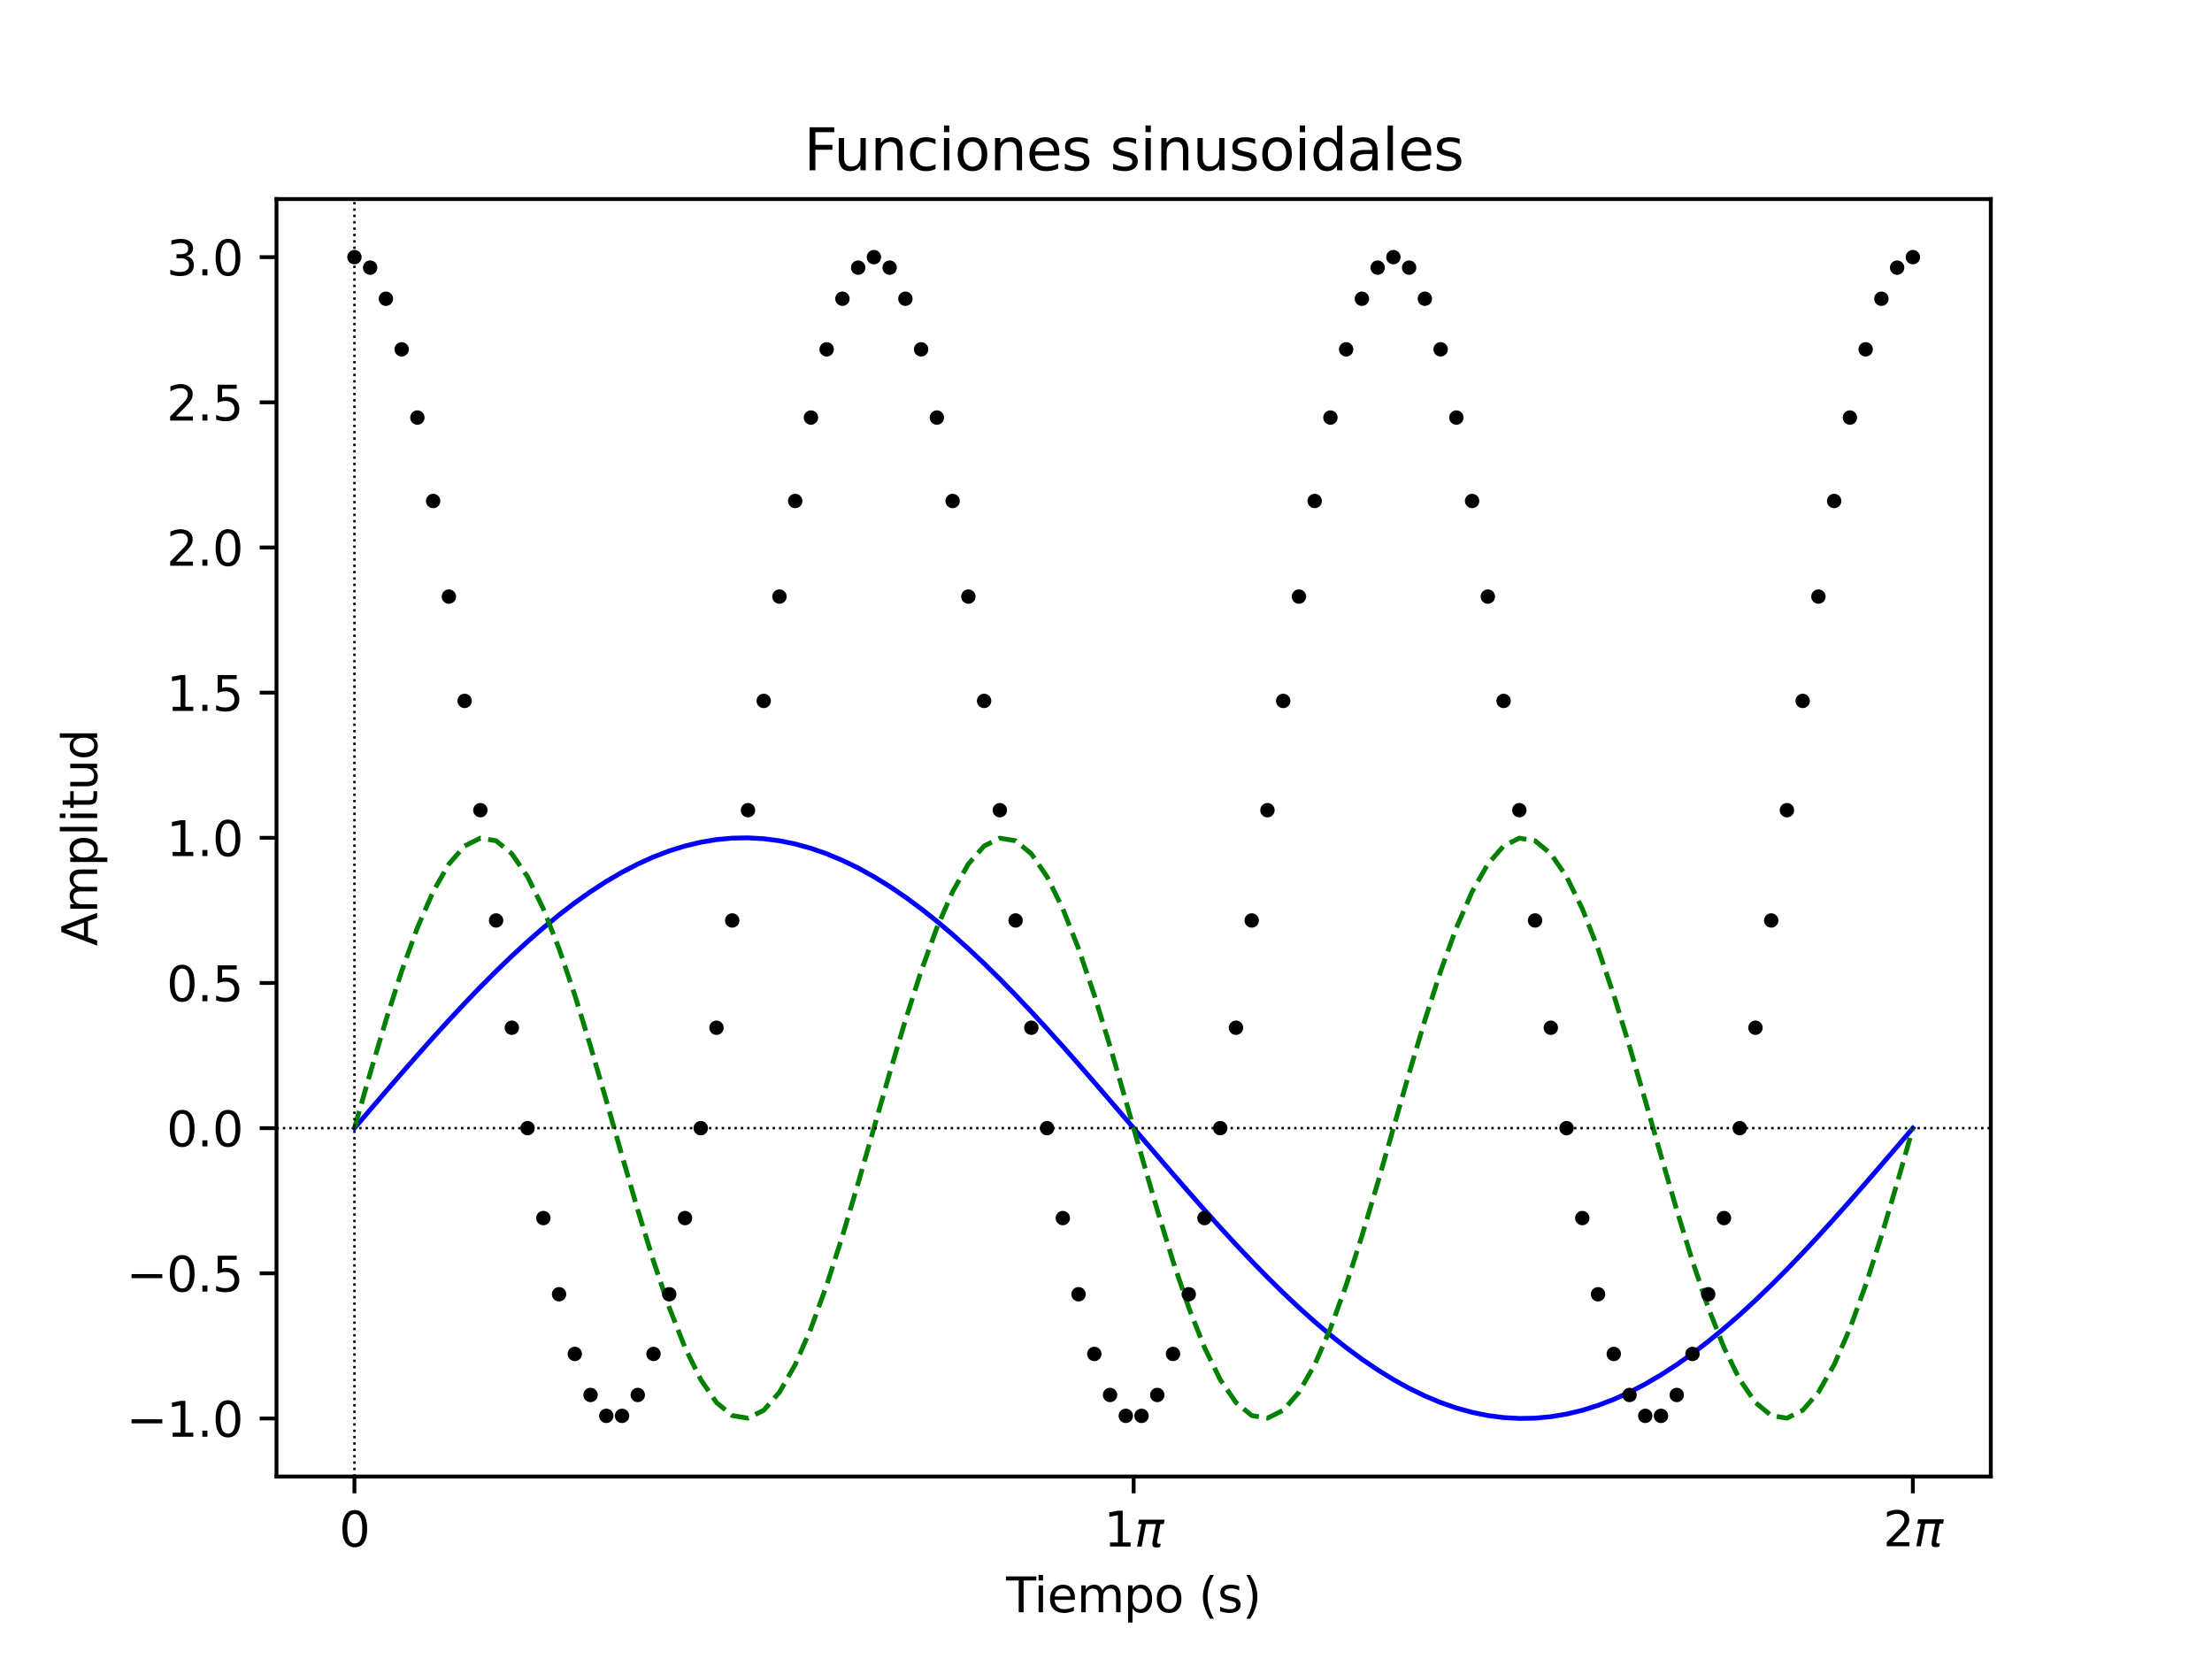 <?xml version="1.0" encoding="utf-8" standalone="no"?>
<!DOCTYPE svg PUBLIC "-//W3C//DTD SVG 1.1//EN"
  "http://www.w3.org/Graphics/SVG/1.1/DTD/svg11.dtd">
<svg xmlns:xlink="http://www.w3.org/1999/xlink" width="460.8pt" height="345.6pt" viewBox="0 0 460.8 345.6" xmlns="http://www.w3.org/2000/svg" version="1.1">
 <defs>
  <style type="text/css">*{stroke-linejoin: round; stroke-linecap: butt}</style>
 </defs>
 <g id="figure_1">
  <g id="patch_1">
   <path d="M 0 345.6 
L 460.8 345.6 
L 460.8 0 
L 0 0 
z
" style="fill: #ffffff"/>
  </g>
  <g id="axes_1">
   <g id="patch_2">
    <path d="M 57.6 307.584 
L 414.72 307.584 
L 414.72 41.472 
L 57.6 41.472 
z
" style="fill: #ffffff"/>
   </g>
   <g id="matplotlib.axis_1">
    <g id="xtick_1">
     <g id="line2d_1">
      <defs>
       <path id="m7c5af4665f" d="M 0 0 
L 0 3.5 
" style="stroke: #000000; stroke-width: 0.8"/>
      </defs>
      <g>
       <use xlink:href="#m7c5af4665f" x="73.833" y="307.584" style="stroke: #000000; stroke-width: 0.8"/>
      </g>
     </g>
     <g id="text_1">
      <!-- 0 -->
      <g transform="translate(70.651 322.182)scale(0.1 -0.1)">
       <defs>
        <path id="DejaVuSans-30" d="M 2034 4250 
Q 1547 4250 1301 3770 
Q 1056 3291 1056 2328 
Q 1056 1369 1301 889 
Q 1547 409 2034 409 
Q 2525 409 2770 889 
Q 3016 1369 3016 2328 
Q 3016 3291 2770 3770 
Q 2525 4250 2034 4250 
z
M 2034 4750 
Q 2819 4750 3233 4129 
Q 3647 3509 3647 2328 
Q 3647 1150 3233 529 
Q 2819 -91 2034 -91 
Q 1250 -91 836 529 
Q 422 1150 422 2328 
Q 422 3509 836 4129 
Q 1250 4750 2034 4750 
z
" transform="scale(0.016)"/>
       </defs>
       <use xlink:href="#DejaVuSans-30"/>
      </g>
     </g>
    </g>
    <g id="xtick_2">
     <g id="line2d_2">
      <g>
       <use xlink:href="#m7c5af4665f" x="236.16" y="307.584" style="stroke: #000000; stroke-width: 0.8"/>
      </g>
     </g>
     <g id="text_2">
      <!-- $1 \pi$ -->
      <g transform="translate(229.96 322.182)scale(0.1 -0.1)">
       <defs>
        <path id="DejaVuSans-31" d="M 794 531 
L 1825 531 
L 1825 4091 
L 703 3866 
L 703 4441 
L 1819 4666 
L 2450 4666 
L 2450 531 
L 3481 531 
L 3481 0 
L 794 0 
L 794 531 
z
" transform="scale(0.016)"/>
        <path id="DejaVuSans-Oblique-3c0" d="M 584 3500 
L 3938 3500 
L 3825 2925 
L 3384 2925 
L 2966 775 
Q 2922 550 2981 450 
Q 3038 353 3209 353 
Q 3256 353 3325 363 
Q 3397 369 3419 372 
L 3338 -44 
Q 3222 -84 3103 -103 
Q 2981 -122 2866 -122 
Q 2491 -122 2388 81 
Q 2284 288 2391 838 
L 2797 2925 
L 1506 2925 
L 938 0 
L 350 0 
L 919 2925 
L 472 2925 
L 584 3500 
z
" transform="scale(0.016)"/>
       </defs>
       <use xlink:href="#DejaVuSans-31" transform="translate(0 0.094)"/>
       <use xlink:href="#DejaVuSans-Oblique-3c0" transform="translate(63.623 0.094)"/>
      </g>
     </g>
    </g>
    <g id="xtick_3">
     <g id="line2d_3">
      <g>
       <use xlink:href="#m7c5af4665f" x="398.487" y="307.584" style="stroke: #000000; stroke-width: 0.8"/>
      </g>
     </g>
     <g id="text_3">
      <!-- $2 \pi$ -->
      <g transform="translate(392.287 322.182)scale(0.1 -0.1)">
       <defs>
        <path id="DejaVuSans-32" d="M 1228 531 
L 3431 531 
L 3431 0 
L 469 0 
L 469 531 
Q 828 903 1448 1529 
Q 2069 2156 2228 2338 
Q 2531 2678 2651 2914 
Q 2772 3150 2772 3378 
Q 2772 3750 2511 3984 
Q 2250 4219 1831 4219 
Q 1534 4219 1204 4116 
Q 875 4013 500 3803 
L 500 4441 
Q 881 4594 1212 4672 
Q 1544 4750 1819 4750 
Q 2544 4750 2975 4387 
Q 3406 4025 3406 3419 
Q 3406 3131 3298 2873 
Q 3191 2616 2906 2266 
Q 2828 2175 2409 1742 
Q 1991 1309 1228 531 
z
" transform="scale(0.016)"/>
       </defs>
       <use xlink:href="#DejaVuSans-32" transform="translate(0 0.781)"/>
       <use xlink:href="#DejaVuSans-Oblique-3c0" transform="translate(63.623 0.781)"/>
      </g>
     </g>
    </g>
    <g id="text_4">
     <!-- Tiempo (s) -->
     <g transform="translate(209.597 335.861)scale(0.1 -0.1)">
      <defs>
       <path id="DejaVuSans-54" d="M -19 4666 
L 3928 4666 
L 3928 4134 
L 2272 4134 
L 2272 0 
L 1638 0 
L 1638 4134 
L -19 4134 
L -19 4666 
z
" transform="scale(0.016)"/>
       <path id="DejaVuSans-69" d="M 603 3500 
L 1178 3500 
L 1178 0 
L 603 0 
L 603 3500 
z
M 603 4863 
L 1178 4863 
L 1178 4134 
L 603 4134 
L 603 4863 
z
" transform="scale(0.016)"/>
       <path id="DejaVuSans-65" d="M 3597 1894 
L 3597 1613 
L 953 1613 
Q 991 1019 1311 708 
Q 1631 397 2203 397 
Q 2534 397 2845 478 
Q 3156 559 3463 722 
L 3463 178 
Q 3153 47 2828 -22 
Q 2503 -91 2169 -91 
Q 1331 -91 842 396 
Q 353 884 353 1716 
Q 353 2575 817 3079 
Q 1281 3584 2069 3584 
Q 2775 3584 3186 3129 
Q 3597 2675 3597 1894 
z
M 3022 2063 
Q 3016 2534 2758 2815 
Q 2500 3097 2075 3097 
Q 1594 3097 1305 2825 
Q 1016 2553 972 2059 
L 3022 2063 
z
" transform="scale(0.016)"/>
       <path id="DejaVuSans-6d" d="M 3328 2828 
Q 3544 3216 3844 3400 
Q 4144 3584 4550 3584 
Q 5097 3584 5394 3201 
Q 5691 2819 5691 2113 
L 5691 0 
L 5113 0 
L 5113 2094 
Q 5113 2597 4934 2840 
Q 4756 3084 4391 3084 
Q 3944 3084 3684 2787 
Q 3425 2491 3425 1978 
L 3425 0 
L 2847 0 
L 2847 2094 
Q 2847 2600 2669 2842 
Q 2491 3084 2119 3084 
Q 1678 3084 1418 2786 
Q 1159 2488 1159 1978 
L 1159 0 
L 581 0 
L 581 3500 
L 1159 3500 
L 1159 2956 
Q 1356 3278 1631 3431 
Q 1906 3584 2284 3584 
Q 2666 3584 2933 3390 
Q 3200 3197 3328 2828 
z
" transform="scale(0.016)"/>
       <path id="DejaVuSans-70" d="M 1159 525 
L 1159 -1331 
L 581 -1331 
L 581 3500 
L 1159 3500 
L 1159 2969 
Q 1341 3281 1617 3432 
Q 1894 3584 2278 3584 
Q 2916 3584 3314 3078 
Q 3713 2572 3713 1747 
Q 3713 922 3314 415 
Q 2916 -91 2278 -91 
Q 1894 -91 1617 61 
Q 1341 213 1159 525 
z
M 3116 1747 
Q 3116 2381 2855 2742 
Q 2594 3103 2138 3103 
Q 1681 3103 1420 2742 
Q 1159 2381 1159 1747 
Q 1159 1113 1420 752 
Q 1681 391 2138 391 
Q 2594 391 2855 752 
Q 3116 1113 3116 1747 
z
" transform="scale(0.016)"/>
       <path id="DejaVuSans-6f" d="M 1959 3097 
Q 1497 3097 1228 2736 
Q 959 2375 959 1747 
Q 959 1119 1226 758 
Q 1494 397 1959 397 
Q 2419 397 2687 759 
Q 2956 1122 2956 1747 
Q 2956 2369 2687 2733 
Q 2419 3097 1959 3097 
z
M 1959 3584 
Q 2709 3584 3137 3096 
Q 3566 2609 3566 1747 
Q 3566 888 3137 398 
Q 2709 -91 1959 -91 
Q 1206 -91 779 398 
Q 353 888 353 1747 
Q 353 2609 779 3096 
Q 1206 3584 1959 3584 
z
" transform="scale(0.016)"/>
       <path id="DejaVuSans-20" transform="scale(0.016)"/>
       <path id="DejaVuSans-28" d="M 1984 4856 
Q 1566 4138 1362 3434 
Q 1159 2731 1159 2009 
Q 1159 1288 1364 580 
Q 1569 -128 1984 -844 
L 1484 -844 
Q 1016 -109 783 600 
Q 550 1309 550 2009 
Q 550 2706 781 3412 
Q 1013 4119 1484 4856 
L 1984 4856 
z
" transform="scale(0.016)"/>
       <path id="DejaVuSans-73" d="M 2834 3397 
L 2834 2853 
Q 2591 2978 2328 3040 
Q 2066 3103 1784 3103 
Q 1356 3103 1142 2972 
Q 928 2841 928 2578 
Q 928 2378 1081 2264 
Q 1234 2150 1697 2047 
L 1894 2003 
Q 2506 1872 2764 1633 
Q 3022 1394 3022 966 
Q 3022 478 2636 193 
Q 2250 -91 1575 -91 
Q 1294 -91 989 -36 
Q 684 19 347 128 
L 347 722 
Q 666 556 975 473 
Q 1284 391 1588 391 
Q 1994 391 2212 530 
Q 2431 669 2431 922 
Q 2431 1156 2273 1281 
Q 2116 1406 1581 1522 
L 1381 1569 
Q 847 1681 609 1914 
Q 372 2147 372 2553 
Q 372 3047 722 3315 
Q 1072 3584 1716 3584 
Q 2034 3584 2315 3537 
Q 2597 3491 2834 3397 
z
" transform="scale(0.016)"/>
       <path id="DejaVuSans-29" d="M 513 4856 
L 1013 4856 
Q 1481 4119 1714 3412 
Q 1947 2706 1947 2009 
Q 1947 1309 1714 600 
Q 1481 -109 1013 -844 
L 513 -844 
Q 928 -128 1133 580 
Q 1338 1288 1338 2009 
Q 1338 2731 1133 3434 
Q 928 4138 513 4856 
z
" transform="scale(0.016)"/>
      </defs>
      <use xlink:href="#DejaVuSans-54"/>
      <use xlink:href="#DejaVuSans-69" x="57.959"/>
      <use xlink:href="#DejaVuSans-65" x="85.742"/>
      <use xlink:href="#DejaVuSans-6d" x="147.266"/>
      <use xlink:href="#DejaVuSans-70" x="244.678"/>
      <use xlink:href="#DejaVuSans-6f" x="308.154"/>
      <use xlink:href="#DejaVuSans-20" x="369.336"/>
      <use xlink:href="#DejaVuSans-28" x="401.123"/>
      <use xlink:href="#DejaVuSans-73" x="440.137"/>
      <use xlink:href="#DejaVuSans-29" x="492.236"/>
     </g>
    </g>
   </g>
   <g id="matplotlib.axis_2">
    <g id="ytick_1">
     <g id="line2d_4">
      <defs>
       <path id="m207ffc2e33" d="M 0 0 
L -3.5 0 
" style="stroke: #000000; stroke-width: 0.8"/>
      </defs>
      <g>
       <use xlink:href="#m207ffc2e33" x="57.6" y="295.496" style="stroke: #000000; stroke-width: 0.8"/>
      </g>
     </g>
     <g id="text_5">
      <!-- −1.0 -->
      <g transform="translate(26.317 299.295)scale(0.1 -0.1)">
       <defs>
        <path id="DejaVuSans-2212" d="M 678 2272 
L 4684 2272 
L 4684 1741 
L 678 1741 
L 678 2272 
z
" transform="scale(0.016)"/>
        <path id="DejaVuSans-2e" d="M 684 794 
L 1344 794 
L 1344 0 
L 684 0 
L 684 794 
z
" transform="scale(0.016)"/>
       </defs>
       <use xlink:href="#DejaVuSans-2212"/>
       <use xlink:href="#DejaVuSans-31" x="83.789"/>
       <use xlink:href="#DejaVuSans-2e" x="147.412"/>
       <use xlink:href="#DejaVuSans-30" x="179.199"/>
      </g>
     </g>
    </g>
    <g id="ytick_2">
     <g id="line2d_5">
      <g>
       <use xlink:href="#m207ffc2e33" x="57.6" y="265.255" style="stroke: #000000; stroke-width: 0.8"/>
      </g>
     </g>
     <g id="text_6">
      <!-- −0.5 -->
      <g transform="translate(26.317 269.054)scale(0.1 -0.1)">
       <defs>
        <path id="DejaVuSans-35" d="M 691 4666 
L 3169 4666 
L 3169 4134 
L 1269 4134 
L 1269 2991 
Q 1406 3038 1543 3061 
Q 1681 3084 1819 3084 
Q 2600 3084 3056 2656 
Q 3513 2228 3513 1497 
Q 3513 744 3044 326 
Q 2575 -91 1722 -91 
Q 1428 -91 1123 -41 
Q 819 9 494 109 
L 494 744 
Q 775 591 1075 516 
Q 1375 441 1709 441 
Q 2250 441 2565 725 
Q 2881 1009 2881 1497 
Q 2881 1984 2565 2268 
Q 2250 2553 1709 2553 
Q 1456 2553 1204 2497 
Q 953 2441 691 2322 
L 691 4666 
z
" transform="scale(0.016)"/>
       </defs>
       <use xlink:href="#DejaVuSans-2212"/>
       <use xlink:href="#DejaVuSans-30" x="83.789"/>
       <use xlink:href="#DejaVuSans-2e" x="147.412"/>
       <use xlink:href="#DejaVuSans-35" x="179.199"/>
      </g>
     </g>
    </g>
    <g id="ytick_3">
     <g id="line2d_6">
      <g>
       <use xlink:href="#m207ffc2e33" x="57.6" y="235.014" style="stroke: #000000; stroke-width: 0.8"/>
      </g>
     </g>
     <g id="text_7">
      <!-- 0.0 -->
      <g transform="translate(34.697 238.813)scale(0.1 -0.1)">
       <use xlink:href="#DejaVuSans-30"/>
       <use xlink:href="#DejaVuSans-2e" x="63.623"/>
       <use xlink:href="#DejaVuSans-30" x="95.41"/>
      </g>
     </g>
    </g>
    <g id="ytick_4">
     <g id="line2d_7">
      <g>
       <use xlink:href="#m207ffc2e33" x="57.6" y="204.773" style="stroke: #000000; stroke-width: 0.8"/>
      </g>
     </g>
     <g id="text_8">
      <!-- 0.5 -->
      <g transform="translate(34.697 208.572)scale(0.1 -0.1)">
       <use xlink:href="#DejaVuSans-30"/>
       <use xlink:href="#DejaVuSans-2e" x="63.623"/>
       <use xlink:href="#DejaVuSans-35" x="95.41"/>
      </g>
     </g>
    </g>
    <g id="ytick_5">
     <g id="line2d_8">
      <g>
       <use xlink:href="#m207ffc2e33" x="57.6" y="174.532" style="stroke: #000000; stroke-width: 0.8"/>
      </g>
     </g>
     <g id="text_9">
      <!-- 1.0 -->
      <g transform="translate(34.697 178.331)scale(0.1 -0.1)">
       <use xlink:href="#DejaVuSans-31"/>
       <use xlink:href="#DejaVuSans-2e" x="63.623"/>
       <use xlink:href="#DejaVuSans-30" x="95.41"/>
      </g>
     </g>
    </g>
    <g id="ytick_6">
     <g id="line2d_9">
      <g>
       <use xlink:href="#m207ffc2e33" x="57.6" y="144.291" style="stroke: #000000; stroke-width: 0.8"/>
      </g>
     </g>
     <g id="text_10">
      <!-- 1.5 -->
      <g transform="translate(34.697 148.09)scale(0.1 -0.1)">
       <use xlink:href="#DejaVuSans-31"/>
       <use xlink:href="#DejaVuSans-2e" x="63.623"/>
       <use xlink:href="#DejaVuSans-35" x="95.41"/>
      </g>
     </g>
    </g>
    <g id="ytick_7">
     <g id="line2d_10">
      <g>
       <use xlink:href="#m207ffc2e33" x="57.6" y="114.05" style="stroke: #000000; stroke-width: 0.8"/>
      </g>
     </g>
     <g id="text_11">
      <!-- 2.0 -->
      <g transform="translate(34.697 117.849)scale(0.1 -0.1)">
       <use xlink:href="#DejaVuSans-32"/>
       <use xlink:href="#DejaVuSans-2e" x="63.623"/>
       <use xlink:href="#DejaVuSans-30" x="95.41"/>
      </g>
     </g>
    </g>
    <g id="ytick_8">
     <g id="line2d_11">
      <g>
       <use xlink:href="#m207ffc2e33" x="57.6" y="83.809" style="stroke: #000000; stroke-width: 0.8"/>
      </g>
     </g>
     <g id="text_12">
      <!-- 2.5 -->
      <g transform="translate(34.697 87.608)scale(0.1 -0.1)">
       <use xlink:href="#DejaVuSans-32"/>
       <use xlink:href="#DejaVuSans-2e" x="63.623"/>
       <use xlink:href="#DejaVuSans-35" x="95.41"/>
      </g>
     </g>
    </g>
    <g id="ytick_9">
     <g id="line2d_12">
      <g>
       <use xlink:href="#m207ffc2e33" x="57.6" y="53.568" style="stroke: #000000; stroke-width: 0.8"/>
      </g>
     </g>
     <g id="text_13">
      <!-- 3.0 -->
      <g transform="translate(34.697 57.367)scale(0.1 -0.1)">
       <defs>
        <path id="DejaVuSans-33" d="M 2597 2516 
Q 3050 2419 3304 2112 
Q 3559 1806 3559 1356 
Q 3559 666 3084 287 
Q 2609 -91 1734 -91 
Q 1441 -91 1130 -33 
Q 819 25 488 141 
L 488 750 
Q 750 597 1062 519 
Q 1375 441 1716 441 
Q 2309 441 2620 675 
Q 2931 909 2931 1356 
Q 2931 1769 2642 2001 
Q 2353 2234 1838 2234 
L 1294 2234 
L 1294 2753 
L 1863 2753 
Q 2328 2753 2575 2939 
Q 2822 3125 2822 3475 
Q 2822 3834 2567 4026 
Q 2313 4219 1838 4219 
Q 1578 4219 1281 4162 
Q 984 4106 628 3988 
L 628 4550 
Q 988 4650 1302 4700 
Q 1616 4750 1894 4750 
Q 2613 4750 3031 4423 
Q 3450 4097 3450 3541 
Q 3450 3153 3228 2886 
Q 3006 2619 2597 2516 
z
" transform="scale(0.016)"/>
       </defs>
       <use xlink:href="#DejaVuSans-33"/>
       <use xlink:href="#DejaVuSans-2e" x="63.623"/>
       <use xlink:href="#DejaVuSans-30" x="95.41"/>
      </g>
     </g>
    </g>
    <g id="text_14">
     <!-- Amplitud -->
     <g transform="translate(20.238 197.074)rotate(-90)scale(0.1 -0.1)">
      <defs>
       <path id="DejaVuSans-41" d="M 2188 4044 
L 1331 1722 
L 3047 1722 
L 2188 4044 
z
M 1831 4666 
L 2547 4666 
L 4325 0 
L 3669 0 
L 3244 1197 
L 1141 1197 
L 716 0 
L 50 0 
L 1831 4666 
z
" transform="scale(0.016)"/>
       <path id="DejaVuSans-6c" d="M 603 4863 
L 1178 4863 
L 1178 0 
L 603 0 
L 603 4863 
z
" transform="scale(0.016)"/>
       <path id="DejaVuSans-74" d="M 1172 4494 
L 1172 3500 
L 2356 3500 
L 2356 3053 
L 1172 3053 
L 1172 1153 
Q 1172 725 1289 603 
Q 1406 481 1766 481 
L 2356 481 
L 2356 0 
L 1766 0 
Q 1100 0 847 248 
Q 594 497 594 1153 
L 594 3053 
L 172 3053 
L 172 3500 
L 594 3500 
L 594 4494 
L 1172 4494 
z
" transform="scale(0.016)"/>
       <path id="DejaVuSans-75" d="M 544 1381 
L 544 3500 
L 1119 3500 
L 1119 1403 
Q 1119 906 1312 657 
Q 1506 409 1894 409 
Q 2359 409 2629 706 
Q 2900 1003 2900 1516 
L 2900 3500 
L 3475 3500 
L 3475 0 
L 2900 0 
L 2900 538 
Q 2691 219 2414 64 
Q 2138 -91 1772 -91 
Q 1169 -91 856 284 
Q 544 659 544 1381 
z
M 1991 3584 
L 1991 3584 
z
" transform="scale(0.016)"/>
       <path id="DejaVuSans-64" d="M 2906 2969 
L 2906 4863 
L 3481 4863 
L 3481 0 
L 2906 0 
L 2906 525 
Q 2725 213 2448 61 
Q 2172 -91 1784 -91 
Q 1150 -91 751 415 
Q 353 922 353 1747 
Q 353 2572 751 3078 
Q 1150 3584 1784 3584 
Q 2172 3584 2448 3432 
Q 2725 3281 2906 2969 
z
M 947 1747 
Q 947 1113 1208 752 
Q 1469 391 1925 391 
Q 2381 391 2643 752 
Q 2906 1113 2906 1747 
Q 2906 2381 2643 2742 
Q 2381 3103 1925 3103 
Q 1469 3103 1208 2742 
Q 947 2381 947 1747 
z
" transform="scale(0.016)"/>
      </defs>
      <use xlink:href="#DejaVuSans-41"/>
      <use xlink:href="#DejaVuSans-6d" x="68.408"/>
      <use xlink:href="#DejaVuSans-70" x="165.82"/>
      <use xlink:href="#DejaVuSans-6c" x="229.297"/>
      <use xlink:href="#DejaVuSans-69" x="257.08"/>
      <use xlink:href="#DejaVuSans-74" x="284.863"/>
      <use xlink:href="#DejaVuSans-75" x="324.072"/>
      <use xlink:href="#DejaVuSans-64" x="387.451"/>
     </g>
    </g>
   </g>
   <g id="line2d_13">
    <path d="M 73.833 235.014 
L 77.112 231.178 
L 80.391 227.357 
L 83.671 223.567 
L 86.95 219.824 
L 90.229 216.141 
L 93.509 212.535 
L 96.788 209.019 
L 100.067 205.608 
L 103.347 202.315 
L 106.626 199.154 
L 109.905 196.137 
L 113.185 193.276 
L 116.464 190.584 
L 119.743 188.071 
L 123.023 185.747 
L 126.302 183.621 
L 129.581 181.702 
L 132.861 179.997 
L 136.14 178.515 
L 139.42 177.259 
L 142.699 176.237 
L 145.978 175.451 
L 149.258 174.904 
L 152.537 174.6 
L 155.816 174.539 
L 159.096 174.722 
L 162.375 175.147 
L 165.654 175.814 
L 168.934 176.719 
L 172.213 177.858 
L 175.492 179.228 
L 178.772 180.822 
L 182.051 182.635 
L 185.33 184.658 
L 188.61 186.885 
L 191.889 189.305 
L 195.168 191.909 
L 198.448 194.686 
L 201.727 197.626 
L 205.006 200.717 
L 208.286 203.946 
L 211.565 207.299 
L 214.844 210.765 
L 218.124 214.328 
L 221.403 217.974 
L 224.682 221.689 
L 227.962 225.457 
L 231.241 229.265 
L 234.52 233.095 
L 237.8 236.933 
L 241.079 240.763 
L 244.358 244.57 
L 247.638 248.339 
L 250.917 252.053 
L 254.196 255.7 
L 257.476 259.263 
L 260.755 262.728 
L 264.034 266.082 
L 267.314 269.311 
L 270.593 272.401 
L 273.872 275.341 
L 277.152 278.119 
L 280.431 280.723 
L 283.71 283.143 
L 286.99 285.369 
L 290.269 287.393 
L 293.548 289.205 
L 296.828 290.799 
L 300.107 292.169 
L 303.386 293.309 
L 306.666 294.214 
L 309.945 294.88 
L 313.224 295.305 
L 316.504 295.488 
L 319.783 295.427 
L 323.062 295.123 
L 326.342 294.577 
L 329.621 293.791 
L 332.9 292.768 
L 336.18 291.513 
L 339.459 290.03 
L 342.739 288.326 
L 346.018 286.407 
L 349.297 284.281 
L 352.577 281.957 
L 355.856 279.443 
L 359.135 276.751 
L 362.415 273.891 
L 365.694 270.874 
L 368.973 267.713 
L 372.253 264.42 
L 375.532 261.009 
L 378.811 257.493 
L 382.091 253.886 
L 385.37 250.204 
L 388.649 246.46 
L 391.929 242.67 
L 395.208 238.85 
L 398.487 235.014 
" clip-path="url(#p57baaae849)" style="fill: none; stroke: #0000ff; stroke-linecap: square"/>
   </g>
   <g id="line2d_14">
    <path d="M 73.833 235.014 
L 77.112 223.567 
L 80.391 212.535 
L 83.671 202.315 
L 86.95 193.276 
L 90.229 185.747 
L 93.509 179.997 
L 96.788 176.237 
L 100.067 174.6 
L 103.347 175.147 
L 106.626 177.858 
L 109.905 182.635 
L 113.185 189.305 
L 116.464 197.626 
L 119.743 207.299 
L 123.023 217.974 
L 126.302 229.265 
L 129.581 240.763 
L 132.861 252.053 
L 136.14 262.728 
L 139.42 272.401 
L 142.699 280.723 
L 145.978 287.393 
L 149.258 292.169 
L 152.537 294.88 
L 155.816 295.427 
L 159.096 293.791 
L 162.375 290.03 
L 165.654 284.281 
L 168.934 276.751 
L 172.213 267.713 
L 175.492 257.493 
L 178.772 246.46 
L 182.051 235.014 
L 185.33 223.567 
L 188.61 212.535 
L 191.889 202.315 
L 195.168 193.276 
L 198.448 185.747 
L 201.727 179.997 
L 205.006 176.237 
L 208.286 174.6 
L 211.565 175.147 
L 214.844 177.858 
L 218.124 182.635 
L 221.403 189.305 
L 224.682 197.626 
L 227.962 207.299 
L 231.241 217.974 
L 234.52 229.265 
L 237.8 240.763 
L 241.079 252.053 
L 244.358 262.728 
L 247.638 272.401 
L 250.917 280.723 
L 254.196 287.393 
L 257.476 292.169 
L 260.755 294.88 
L 264.034 295.427 
L 267.314 293.791 
L 270.593 290.03 
L 273.872 284.281 
L 277.152 276.751 
L 280.431 267.713 
L 283.71 257.493 
L 286.99 246.46 
L 290.269 235.014 
L 293.548 223.567 
L 296.828 212.535 
L 300.107 202.315 
L 303.386 193.276 
L 306.666 185.747 
L 309.945 179.997 
L 313.224 176.237 
L 316.504 174.6 
L 319.783 175.147 
L 323.062 177.858 
L 326.342 182.635 
L 329.621 189.305 
L 332.9 197.626 
L 336.18 207.299 
L 339.459 217.974 
L 342.739 229.265 
L 346.018 240.763 
L 349.297 252.053 
L 352.577 262.728 
L 355.856 272.401 
L 359.135 280.723 
L 362.415 287.393 
L 365.694 292.169 
L 368.973 294.88 
L 372.253 295.427 
L 375.532 293.791 
L 378.811 290.03 
L 382.091 284.281 
L 385.37 276.751 
L 388.649 267.713 
L 391.929 257.493 
L 395.208 246.46 
L 398.487 235.014 
" clip-path="url(#p57baaae849)" style="fill: none; stroke-dasharray: 3.7,1.6; stroke-dashoffset: 0; stroke: #008000"/>
   </g>
   <g id="line2d_15">
    <defs>
     <path id="m3fe9623e9a" d="M 0 1 
C 0.265 1 0.52 0.895 0.707 0.707 
C 0.895 0.52 1 0.265 1 0 
C 1 -0.265 0.895 -0.52 0.707 -0.707 
C 0.52 -0.895 0.265 -1 0 -1 
C -0.265 -1 -0.52 -0.895 -0.707 -0.707 
C -0.895 -0.52 -1 -0.265 -1 0 
C -1 0.265 -0.895 0.52 -0.707 0.707 
C -0.52 0.895 -0.265 1 0 1 
z
" style="stroke: #000000"/>
    </defs>
    <g clip-path="url(#p57baaae849)">
     <use xlink:href="#m3fe9623e9a" x="73.833" y="53.568" style="stroke: #000000"/>
     <use xlink:href="#m3fe9623e9a" x="77.112" y="55.754" style="stroke: #000000"/>
     <use xlink:href="#m3fe9623e9a" x="80.391" y="62.233" style="stroke: #000000"/>
     <use xlink:href="#m3fe9623e9a" x="83.671" y="72.771" style="stroke: #000000"/>
     <use xlink:href="#m3fe9623e9a" x="86.95" y="86.986" style="stroke: #000000"/>
     <use xlink:href="#m3fe9623e9a" x="90.229" y="104.366" style="stroke: #000000"/>
     <use xlink:href="#m3fe9623e9a" x="93.509" y="124.282" style="stroke: #000000"/>
     <use xlink:href="#m3fe9623e9a" x="96.788" y="146.014" style="stroke: #000000"/>
     <use xlink:href="#m3fe9623e9a" x="100.067" y="168.776" style="stroke: #000000"/>
     <use xlink:href="#m3fe9623e9a" x="103.347" y="191.747" style="stroke: #000000"/>
     <use xlink:href="#m3fe9623e9a" x="106.626" y="214.095" style="stroke: #000000"/>
     <use xlink:href="#m3fe9623e9a" x="109.905" y="235.014" style="stroke: #000000"/>
     <use xlink:href="#m3fe9623e9a" x="113.185" y="253.746" style="stroke: #000000"/>
     <use xlink:href="#m3fe9623e9a" x="116.464" y="269.616" style="stroke: #000000"/>
     <use xlink:href="#m3fe9623e9a" x="119.743" y="282.049" style="stroke: #000000"/>
     <use xlink:href="#m3fe9623e9a" x="123.023" y="290.596" style="stroke: #000000"/>
     <use xlink:href="#m3fe9623e9a" x="126.302" y="294.948" style="stroke: #000000"/>
     <use xlink:href="#m3fe9623e9a" x="129.581" y="294.948" style="stroke: #000000"/>
     <use xlink:href="#m3fe9623e9a" x="132.861" y="290.596" style="stroke: #000000"/>
     <use xlink:href="#m3fe9623e9a" x="136.14" y="282.049" style="stroke: #000000"/>
     <use xlink:href="#m3fe9623e9a" x="139.42" y="269.616" style="stroke: #000000"/>
     <use xlink:href="#m3fe9623e9a" x="142.699" y="253.746" style="stroke: #000000"/>
     <use xlink:href="#m3fe9623e9a" x="145.978" y="235.014" style="stroke: #000000"/>
     <use xlink:href="#m3fe9623e9a" x="149.258" y="214.095" style="stroke: #000000"/>
     <use xlink:href="#m3fe9623e9a" x="152.537" y="191.747" style="stroke: #000000"/>
     <use xlink:href="#m3fe9623e9a" x="155.816" y="168.776" style="stroke: #000000"/>
     <use xlink:href="#m3fe9623e9a" x="159.096" y="146.014" style="stroke: #000000"/>
     <use xlink:href="#m3fe9623e9a" x="162.375" y="124.282" style="stroke: #000000"/>
     <use xlink:href="#m3fe9623e9a" x="165.654" y="104.366" style="stroke: #000000"/>
     <use xlink:href="#m3fe9623e9a" x="168.934" y="86.986" style="stroke: #000000"/>
     <use xlink:href="#m3fe9623e9a" x="172.213" y="72.771" style="stroke: #000000"/>
     <use xlink:href="#m3fe9623e9a" x="175.492" y="62.233" style="stroke: #000000"/>
     <use xlink:href="#m3fe9623e9a" x="178.772" y="55.754" style="stroke: #000000"/>
     <use xlink:href="#m3fe9623e9a" x="182.051" y="53.568" style="stroke: #000000"/>
     <use xlink:href="#m3fe9623e9a" x="185.33" y="55.754" style="stroke: #000000"/>
     <use xlink:href="#m3fe9623e9a" x="188.61" y="62.233" style="stroke: #000000"/>
     <use xlink:href="#m3fe9623e9a" x="191.889" y="72.771" style="stroke: #000000"/>
     <use xlink:href="#m3fe9623e9a" x="195.168" y="86.986" style="stroke: #000000"/>
     <use xlink:href="#m3fe9623e9a" x="198.448" y="104.366" style="stroke: #000000"/>
     <use xlink:href="#m3fe9623e9a" x="201.727" y="124.282" style="stroke: #000000"/>
     <use xlink:href="#m3fe9623e9a" x="205.006" y="146.014" style="stroke: #000000"/>
     <use xlink:href="#m3fe9623e9a" x="208.286" y="168.776" style="stroke: #000000"/>
     <use xlink:href="#m3fe9623e9a" x="211.565" y="191.747" style="stroke: #000000"/>
     <use xlink:href="#m3fe9623e9a" x="214.844" y="214.095" style="stroke: #000000"/>
     <use xlink:href="#m3fe9623e9a" x="218.124" y="235.014" style="stroke: #000000"/>
     <use xlink:href="#m3fe9623e9a" x="221.403" y="253.746" style="stroke: #000000"/>
     <use xlink:href="#m3fe9623e9a" x="224.682" y="269.616" style="stroke: #000000"/>
     <use xlink:href="#m3fe9623e9a" x="227.962" y="282.049" style="stroke: #000000"/>
     <use xlink:href="#m3fe9623e9a" x="231.241" y="290.596" style="stroke: #000000"/>
     <use xlink:href="#m3fe9623e9a" x="234.52" y="294.948" style="stroke: #000000"/>
     <use xlink:href="#m3fe9623e9a" x="237.8" y="294.948" style="stroke: #000000"/>
     <use xlink:href="#m3fe9623e9a" x="241.079" y="290.596" style="stroke: #000000"/>
     <use xlink:href="#m3fe9623e9a" x="244.358" y="282.049" style="stroke: #000000"/>
     <use xlink:href="#m3fe9623e9a" x="247.638" y="269.616" style="stroke: #000000"/>
     <use xlink:href="#m3fe9623e9a" x="250.917" y="253.746" style="stroke: #000000"/>
     <use xlink:href="#m3fe9623e9a" x="254.196" y="235.014" style="stroke: #000000"/>
     <use xlink:href="#m3fe9623e9a" x="257.476" y="214.095" style="stroke: #000000"/>
     <use xlink:href="#m3fe9623e9a" x="260.755" y="191.747" style="stroke: #000000"/>
     <use xlink:href="#m3fe9623e9a" x="264.034" y="168.776" style="stroke: #000000"/>
     <use xlink:href="#m3fe9623e9a" x="267.314" y="146.014" style="stroke: #000000"/>
     <use xlink:href="#m3fe9623e9a" x="270.593" y="124.282" style="stroke: #000000"/>
     <use xlink:href="#m3fe9623e9a" x="273.872" y="104.366" style="stroke: #000000"/>
     <use xlink:href="#m3fe9623e9a" x="277.152" y="86.986" style="stroke: #000000"/>
     <use xlink:href="#m3fe9623e9a" x="280.431" y="72.771" style="stroke: #000000"/>
     <use xlink:href="#m3fe9623e9a" x="283.71" y="62.233" style="stroke: #000000"/>
     <use xlink:href="#m3fe9623e9a" x="286.99" y="55.754" style="stroke: #000000"/>
     <use xlink:href="#m3fe9623e9a" x="290.269" y="53.568" style="stroke: #000000"/>
     <use xlink:href="#m3fe9623e9a" x="293.548" y="55.754" style="stroke: #000000"/>
     <use xlink:href="#m3fe9623e9a" x="296.828" y="62.233" style="stroke: #000000"/>
     <use xlink:href="#m3fe9623e9a" x="300.107" y="72.771" style="stroke: #000000"/>
     <use xlink:href="#m3fe9623e9a" x="303.386" y="86.986" style="stroke: #000000"/>
     <use xlink:href="#m3fe9623e9a" x="306.666" y="104.366" style="stroke: #000000"/>
     <use xlink:href="#m3fe9623e9a" x="309.945" y="124.282" style="stroke: #000000"/>
     <use xlink:href="#m3fe9623e9a" x="313.224" y="146.014" style="stroke: #000000"/>
     <use xlink:href="#m3fe9623e9a" x="316.504" y="168.776" style="stroke: #000000"/>
     <use xlink:href="#m3fe9623e9a" x="319.783" y="191.747" style="stroke: #000000"/>
     <use xlink:href="#m3fe9623e9a" x="323.062" y="214.095" style="stroke: #000000"/>
     <use xlink:href="#m3fe9623e9a" x="326.342" y="235.014" style="stroke: #000000"/>
     <use xlink:href="#m3fe9623e9a" x="329.621" y="253.746" style="stroke: #000000"/>
     <use xlink:href="#m3fe9623e9a" x="332.9" y="269.616" style="stroke: #000000"/>
     <use xlink:href="#m3fe9623e9a" x="336.18" y="282.049" style="stroke: #000000"/>
     <use xlink:href="#m3fe9623e9a" x="339.459" y="290.596" style="stroke: #000000"/>
     <use xlink:href="#m3fe9623e9a" x="342.739" y="294.948" style="stroke: #000000"/>
     <use xlink:href="#m3fe9623e9a" x="346.018" y="294.948" style="stroke: #000000"/>
     <use xlink:href="#m3fe9623e9a" x="349.297" y="290.596" style="stroke: #000000"/>
     <use xlink:href="#m3fe9623e9a" x="352.577" y="282.049" style="stroke: #000000"/>
     <use xlink:href="#m3fe9623e9a" x="355.856" y="269.616" style="stroke: #000000"/>
     <use xlink:href="#m3fe9623e9a" x="359.135" y="253.746" style="stroke: #000000"/>
     <use xlink:href="#m3fe9623e9a" x="362.415" y="235.014" style="stroke: #000000"/>
     <use xlink:href="#m3fe9623e9a" x="365.694" y="214.095" style="stroke: #000000"/>
     <use xlink:href="#m3fe9623e9a" x="368.973" y="191.747" style="stroke: #000000"/>
     <use xlink:href="#m3fe9623e9a" x="372.253" y="168.776" style="stroke: #000000"/>
     <use xlink:href="#m3fe9623e9a" x="375.532" y="146.014" style="stroke: #000000"/>
     <use xlink:href="#m3fe9623e9a" x="378.811" y="124.282" style="stroke: #000000"/>
     <use xlink:href="#m3fe9623e9a" x="382.091" y="104.366" style="stroke: #000000"/>
     <use xlink:href="#m3fe9623e9a" x="385.37" y="86.986" style="stroke: #000000"/>
     <use xlink:href="#m3fe9623e9a" x="388.649" y="72.771" style="stroke: #000000"/>
     <use xlink:href="#m3fe9623e9a" x="391.929" y="62.233" style="stroke: #000000"/>
     <use xlink:href="#m3fe9623e9a" x="395.208" y="55.754" style="stroke: #000000"/>
     <use xlink:href="#m3fe9623e9a" x="398.487" y="53.568" style="stroke: #000000"/>
    </g>
   </g>
   <g id="line2d_16">
    <path d="M 57.6 235.014 
L 414.72 235.014 
" clip-path="url(#p57baaae849)" style="fill: none; stroke-dasharray: 0.5,0.825; stroke-dashoffset: 0; stroke: #000000; stroke-width: 0.5"/>
   </g>
   <g id="line2d_17">
    <path d="M 73.833 307.584 
L 73.833 41.472 
" clip-path="url(#p57baaae849)" style="fill: none; stroke-dasharray: 0.5,0.825; stroke-dashoffset: 0; stroke: #000000; stroke-width: 0.5"/>
   </g>
   <g id="patch_3">
    <path d="M 57.6 307.584 
L 57.6 41.472 
" style="fill: none; stroke: #000000; stroke-width: 0.8; stroke-linejoin: miter; stroke-linecap: square"/>
   </g>
   <g id="patch_4">
    <path d="M 414.72 307.584 
L 414.72 41.472 
" style="fill: none; stroke: #000000; stroke-width: 0.8; stroke-linejoin: miter; stroke-linecap: square"/>
   </g>
   <g id="patch_5">
    <path d="M 57.6 307.584 
L 414.72 307.584 
" style="fill: none; stroke: #000000; stroke-width: 0.8; stroke-linejoin: miter; stroke-linecap: square"/>
   </g>
   <g id="patch_6">
    <path d="M 57.6 41.472 
L 414.72 41.472 
" style="fill: none; stroke: #000000; stroke-width: 0.8; stroke-linejoin: miter; stroke-linecap: square"/>
   </g>
   <g id="text_15">
    <!-- Funciones sinusoidales -->
    <g transform="translate(167.438 35.472)scale(0.12 -0.12)">
     <defs>
      <path id="DejaVuSans-46" d="M 628 4666 
L 3309 4666 
L 3309 4134 
L 1259 4134 
L 1259 2759 
L 3109 2759 
L 3109 2228 
L 1259 2228 
L 1259 0 
L 628 0 
L 628 4666 
z
" transform="scale(0.016)"/>
      <path id="DejaVuSans-6e" d="M 3513 2113 
L 3513 0 
L 2938 0 
L 2938 2094 
Q 2938 2591 2744 2837 
Q 2550 3084 2163 3084 
Q 1697 3084 1428 2787 
Q 1159 2491 1159 1978 
L 1159 0 
L 581 0 
L 581 3500 
L 1159 3500 
L 1159 2956 
Q 1366 3272 1645 3428 
Q 1925 3584 2291 3584 
Q 2894 3584 3203 3211 
Q 3513 2838 3513 2113 
z
" transform="scale(0.016)"/>
      <path id="DejaVuSans-63" d="M 3122 3366 
L 3122 2828 
Q 2878 2963 2633 3030 
Q 2388 3097 2138 3097 
Q 1578 3097 1268 2742 
Q 959 2388 959 1747 
Q 959 1106 1268 751 
Q 1578 397 2138 397 
Q 2388 397 2633 464 
Q 2878 531 3122 666 
L 3122 134 
Q 2881 22 2623 -34 
Q 2366 -91 2075 -91 
Q 1284 -91 818 406 
Q 353 903 353 1747 
Q 353 2603 823 3093 
Q 1294 3584 2113 3584 
Q 2378 3584 2631 3529 
Q 2884 3475 3122 3366 
z
" transform="scale(0.016)"/>
      <path id="DejaVuSans-61" d="M 2194 1759 
Q 1497 1759 1228 1600 
Q 959 1441 959 1056 
Q 959 750 1161 570 
Q 1363 391 1709 391 
Q 2188 391 2477 730 
Q 2766 1069 2766 1631 
L 2766 1759 
L 2194 1759 
z
M 3341 1997 
L 3341 0 
L 2766 0 
L 2766 531 
Q 2569 213 2275 61 
Q 1981 -91 1556 -91 
Q 1019 -91 701 211 
Q 384 513 384 1019 
Q 384 1609 779 1909 
Q 1175 2209 1959 2209 
L 2766 2209 
L 2766 2266 
Q 2766 2663 2505 2880 
Q 2244 3097 1772 3097 
Q 1472 3097 1187 3025 
Q 903 2953 641 2809 
L 641 3341 
Q 956 3463 1253 3523 
Q 1550 3584 1831 3584 
Q 2591 3584 2966 3190 
Q 3341 2797 3341 1997 
z
" transform="scale(0.016)"/>
     </defs>
     <use xlink:href="#DejaVuSans-46"/>
     <use xlink:href="#DejaVuSans-75" x="52.02"/>
     <use xlink:href="#DejaVuSans-6e" x="115.398"/>
     <use xlink:href="#DejaVuSans-63" x="178.777"/>
     <use xlink:href="#DejaVuSans-69" x="233.758"/>
     <use xlink:href="#DejaVuSans-6f" x="261.541"/>
     <use xlink:href="#DejaVuSans-6e" x="322.723"/>
     <use xlink:href="#DejaVuSans-65" x="386.102"/>
     <use xlink:href="#DejaVuSans-73" x="447.625"/>
     <use xlink:href="#DejaVuSans-20" x="499.725"/>
     <use xlink:href="#DejaVuSans-73" x="531.512"/>
     <use xlink:href="#DejaVuSans-69" x="583.611"/>
     <use xlink:href="#DejaVuSans-6e" x="611.395"/>
     <use xlink:href="#DejaVuSans-75" x="674.773"/>
     <use xlink:href="#DejaVuSans-73" x="738.152"/>
     <use xlink:href="#DejaVuSans-6f" x="790.252"/>
     <use xlink:href="#DejaVuSans-69" x="851.434"/>
     <use xlink:href="#DejaVuSans-64" x="879.217"/>
     <use xlink:href="#DejaVuSans-61" x="942.693"/>
     <use xlink:href="#DejaVuSans-6c" x="1003.973"/>
     <use xlink:href="#DejaVuSans-65" x="1031.756"/>
     <use xlink:href="#DejaVuSans-73" x="1093.279"/>
    </g>
   </g>
  </g>
 </g>
 <defs>
  <clipPath id="p57baaae849">
   <rect x="57.6" y="41.472" width="357.12" height="266.112"/>
  </clipPath>
 </defs>
</svg>
